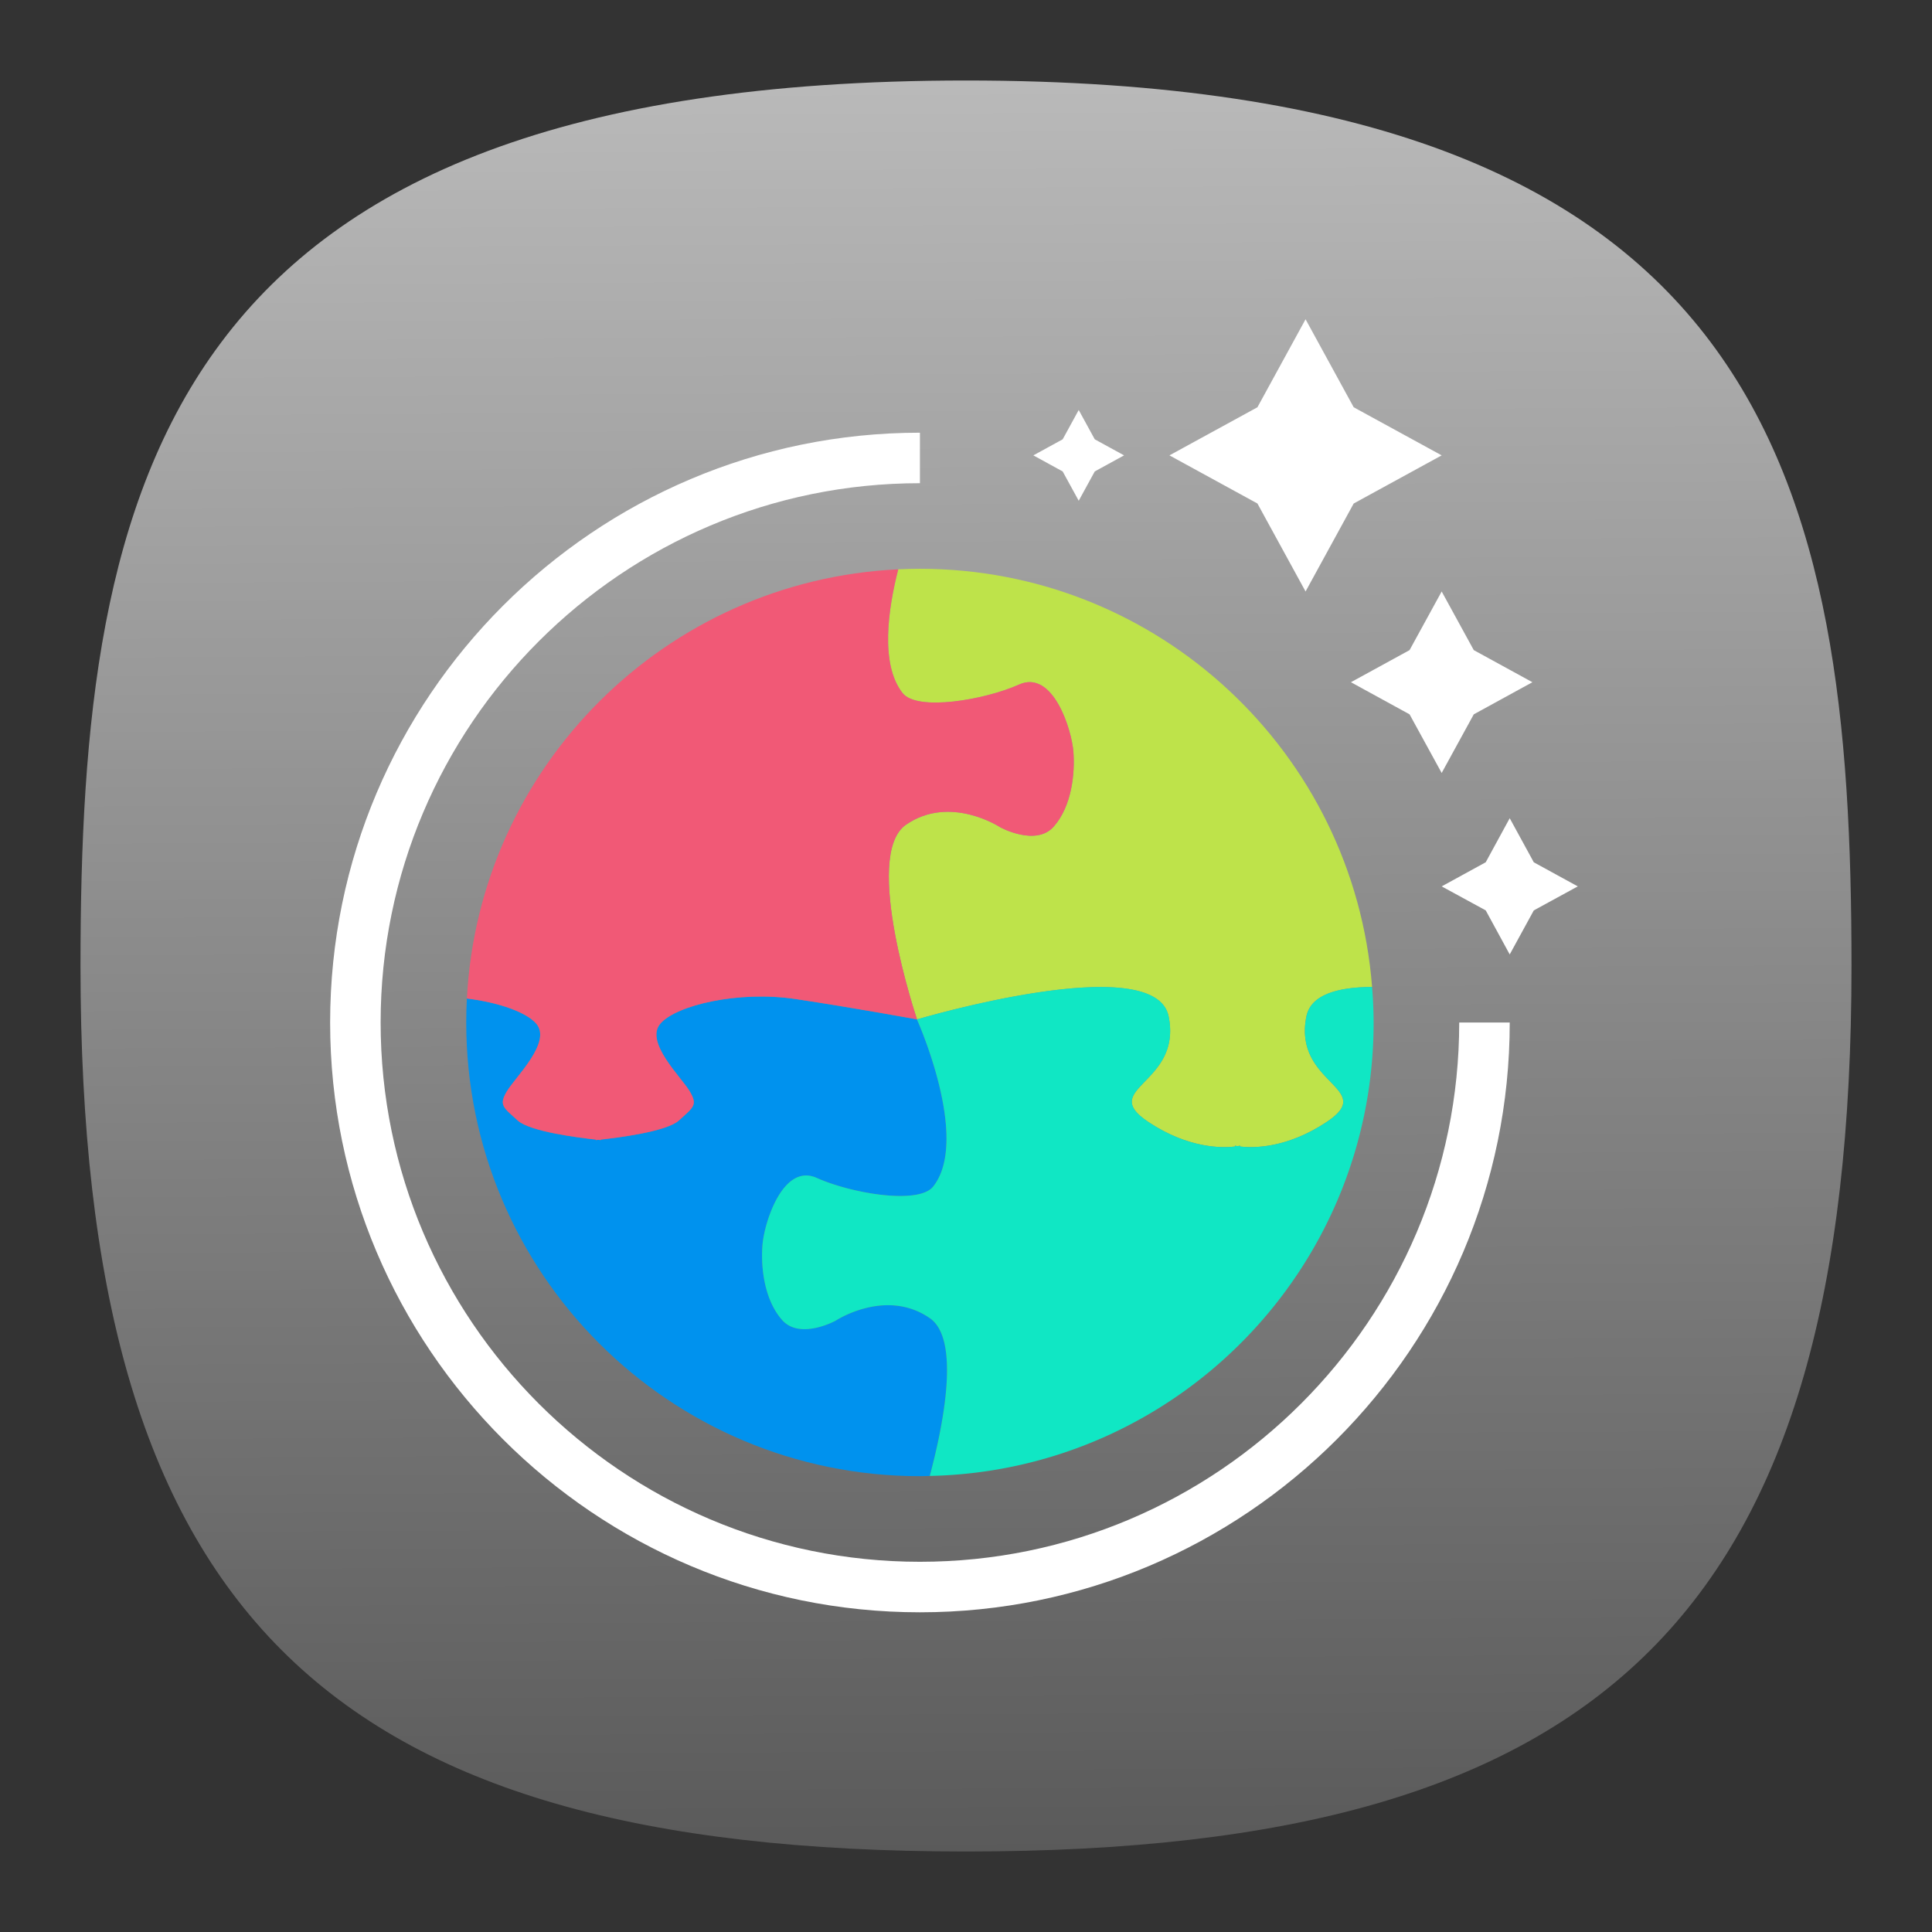 <svg xmlns="http://www.w3.org/2000/svg" xmlns:xlink="http://www.w3.org/1999/xlink" xml:space="preserve" id="svg154" width="24" height="24" fill="none" version="1.1"><rect width="100%" height="100%" fill="#333333" stroke="none"/><defs id="defs152"><linearGradient id="linearGradient4253"><stop id="stop4249" offset="0" style="stop-color:#585858;stop-opacity:1"/><stop id="stop4251" offset="1" style="stop-color:#c3c3c3;stop-opacity:1"/></linearGradient><linearGradient id="linearGradient29319"><stop id="stop29317" offset="0" style="stop-color:#d2d8db;stop-opacity:1"/></linearGradient><linearGradient id="fffff"><stop id="stop28389" offset="0" style="stop-color:#fff;stop-opacity:1"/></linearGradient><linearGradient xlink:href="#linearGradient4253" id="linearGradient4255" x1="50.256" x2="49.744" y1="97.173" y2="-4.205" gradientTransform="matrix(.244 0 0 .244 -.222 -.222)" gradientUnits="userSpaceOnUse"/><linearGradient id="linearGradient8792"><stop id="stop8790" offset="0" style="stop-color:#000;stop-opacity:1"/></linearGradient><style id="current-color-scheme" type="text/css">.ColorScheme-Text{color:#31363b}.ColorScheme-Background{color:#eff0f1}.ColorScheme-Highlight{color:#3daee9}.ColorScheme-ViewText{color:#31363b}.ColorScheme-ViewBackground{color:#fcfcfc}.ColorScheme-ViewHover{color:#93cee9}.ColorScheme-ViewFocus{color:#3daee9}.ColorScheme-ButtonText{color:#31363b}.ColorScheme-ButtonBackground{color:#eff0f1}.ColorScheme-ButtonHover{color:#93cee9}.ColorScheme-ButtonFocus{color:#3daee9}</style></defs><path id="path6" d="M12 1C2 1 1 6 1 12c0 8 3 11 11 11s11-3 11-11c0-6-1-11-11-11Z" style="font-variation-settings:normal;display:inline;opacity:1;vector-effect:none;fill:url(#linearGradient4255);fill-opacity:1;stroke-width:1.116;stroke-linecap:butt;stroke-linejoin:miter;stroke-miterlimit:4;stroke-dasharray:none;stroke-dashoffset:0;stroke-opacity:1;-inkscape-stroke:none;stop-color:#000;stop-opacity:1"/><g id="g23610" transform="translate(-56.53 10.663) scale(.216)"><path id="path22763" fill="#fff" d="m336.797-31.004-2.768 5.06-5.06 2.767 5.06 2.768 2.768 5.06 2.768-5.06 5.06-2.768-5.06-2.767zm-13.046 5.218-.923 1.686-1.686.923 1.686.924.923 1.686.923-1.686 1.686-.924-1.686-.923zm-9.132 1.305c-18.704 0-33.92 15.216-33.92 33.92s15.216 33.92 33.92 33.92 33.92-15.216 33.92-33.92h-2.905c0 17.1-13.913 31.015-31.015 31.015-17.103 0-31.016-13.913-31.016-31.015 0-17.103 13.911-31.016 31.016-31.016zm30.006 9.132-1.847 3.372-3.372 1.846 3.372 1.847 1.847 3.372 1.846-3.372 3.372-1.847-3.372-1.846zm3.913 13.04-1.38 2.533-2.533 1.387 2.533 1.38 1.38 2.534 1.385-2.533 2.53-1.381-2.53-1.385z" style="stroke-width:2.609"/><path id="path22765" fill="#0092ee" d="M314.45 9.262s-3.713-.682-6.989-1.172c-3.275-.49-6.856.353-7.771 1.417-.917 1.064 1.208 3.079 1.686 3.886.476.806.22.915-.622 1.685-.705.643-3.563.996-4.488 1.094v.03l-.147-.014-.144.014v-.03c-.923-.098-3.784-.451-4.486-1.094-.843-.77-1.1-.879-.622-1.685.475-.807 2.601-2.824 1.686-3.886-.562-.65-2.118-1.216-3.99-1.447-.024.457-.036.917-.036 1.379 0 14.41 11.68 26.092 26.092 26.092.188 0 .375-.01.562-.014.774-2.89 1.782-7.844.01-9.072-2.541-1.759-5.426.146-5.426.146s-2.053 1.124-3.08-.048c-1.026-1.172-1.22-3.03-1.124-4.301.098-1.27 1.174-4.741 3.129-3.862 1.955.881 5.856 1.558 6.695.49 2.152-2.738-.935-9.608-.935-9.608" style="stroke-width:2.609"/><path id="path22767" fill="#bee34a" d="M314.45 9.262s13.692-4.076 14.473-.167c.783 3.91-4.104 4.105-1.172 6.062 2.326 1.547 4.277 1.501 4.988 1.415v-.048s.054.012.144.028l.147-.028v.048c.71.086 2.661.134 4.987-1.417 2.933-1.955-1.955-2.15-1.174-6.062.253-1.256 1.798-1.688 3.78-1.698-1.044-13.453-12.284-24.049-26.004-24.049-.418 0-.833.012-1.247.03-.578 2.255-1.06 5.452.247 7.116.841 1.07 4.743.391 6.698-.488 1.955-.881 3.03 2.59 3.127 3.862.098 1.27-.096 3.127-1.124 4.3-1.026 1.173-3.079.049-3.079.049s-2.884-1.907-5.425-.147c-2.541 1.759.636 11.192.636 11.192" style="stroke-width:2.609"/><path id="path22769" fill="#f15976" d="M290.867 13.39c-.476.807-.221.918.622 1.686.704.643 3.563.996 4.488 1.096v.028l.144-.014.147.014v-.028c.923-.1 3.781-.453 4.486-1.096.843-.768 1.1-.879.622-1.685-.476-.807-2.601-2.822-1.686-3.886.917-1.064 4.498-1.907 7.773-1.417 3.274.488 6.99 1.172 6.99 1.172s-3.178-9.433-.637-11.194c2.543-1.758 5.427.149 5.427.149s2.051 1.124 3.079-.05c1.025-1.172 1.22-3.03 1.124-4.301-.098-1.27-1.174-4.741-3.13-3.86-1.954.879-5.856 1.555-6.695.488-1.306-1.666-.825-4.861-.249-7.115-13.373.63-24.113 11.326-24.807 24.68 1.872.234 3.43.8 3.99 1.448.915 1.064-1.21 3.08-1.686 3.886" style="stroke-width:2.609"/><path id="path22771" fill="#10e7c4" d="M340.71 9.439c0-.689-.033-1.37-.088-2.044-1.979.008-3.526.442-3.777 1.698-.783 3.91 4.107 4.107 1.172 6.062-2.324 1.55-4.275 1.501-4.987 1.417v-.048l-.145.026a2.876 2.876 0 0 1-.146-.026v.048c-.71.086-2.662.132-4.986-1.417-2.934-1.955 1.955-2.152 1.172-6.062-.783-3.91-14.475.169-14.475.169s3.087 6.87.935 9.608c-.839 1.068-4.74.391-6.695-.49s-3.031 2.59-3.127 3.862c-.1 1.27.096 3.129 1.124 4.301 1.025 1.172 3.079.048 3.079.048s2.884-1.907 5.425-.146c1.772 1.228.764 6.181-.008 9.072 14.148-.301 25.528-11.856 25.528-26.078" style="stroke-width:2.609"/></g></svg>